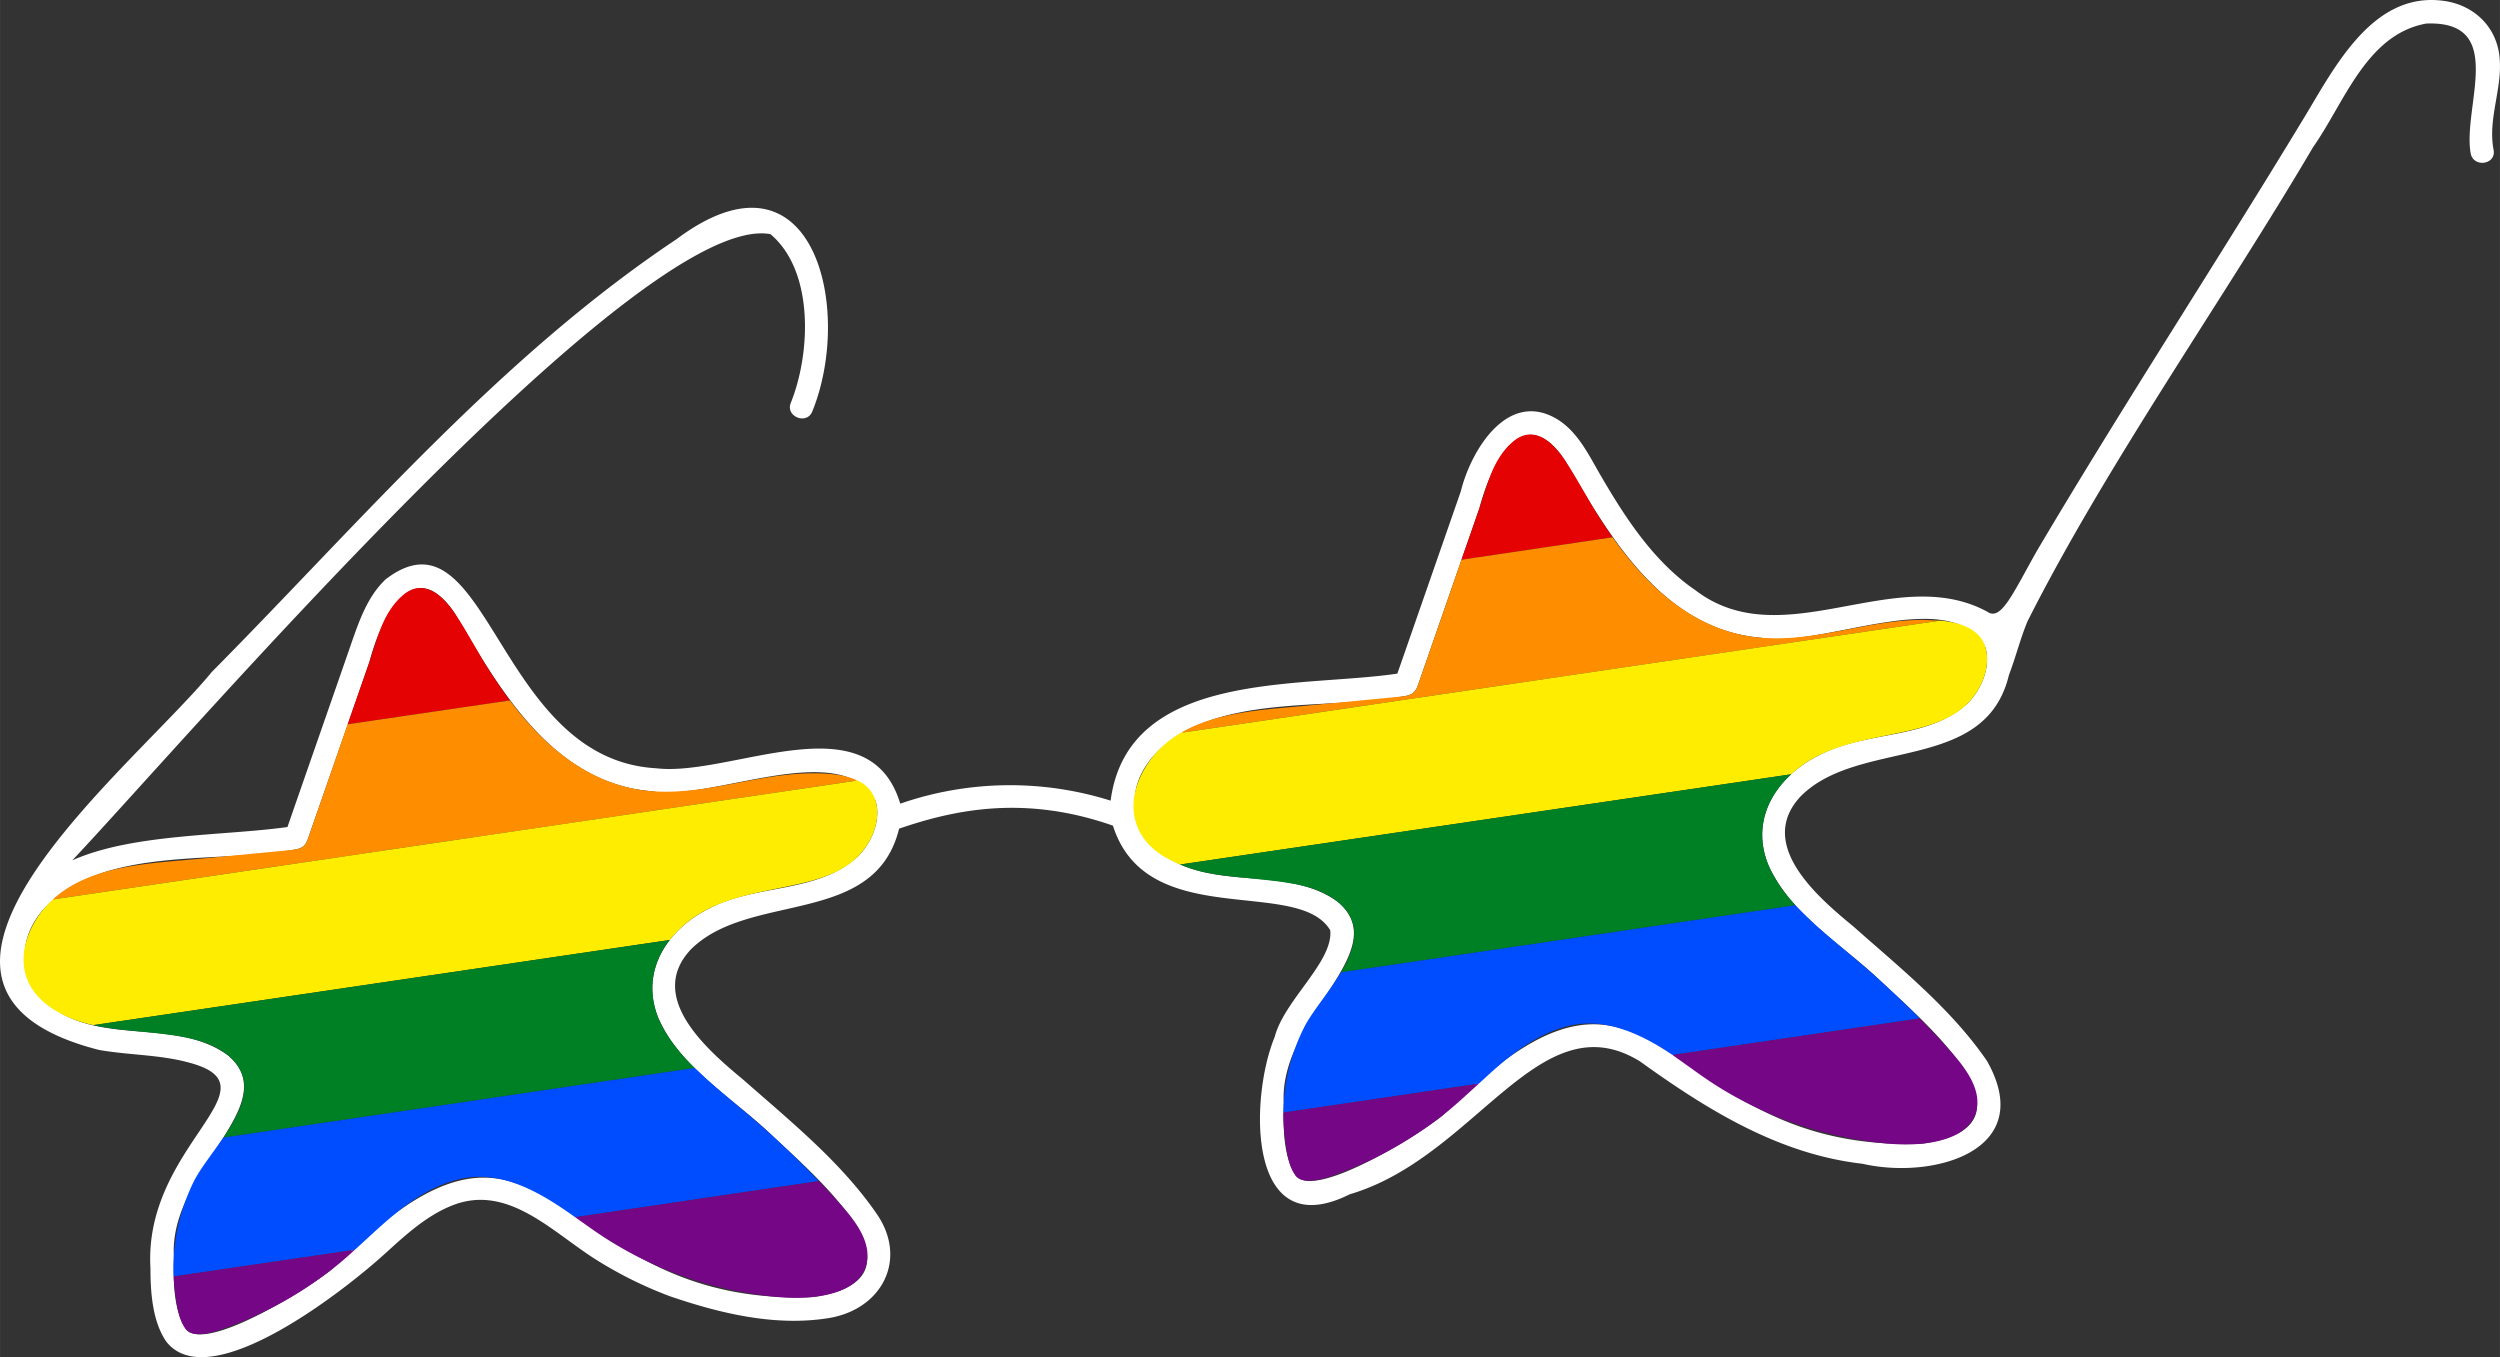 <svg xmlns="http://www.w3.org/2000/svg" width="1080.2" height="586.4" viewBox="-0.005 0.024 1080.266 586.448" style=""><rect x="-0.005" y="0.024" width="1080.266" height="586.448" fill="#333333" stroke="none"/><g><g data-name="Слой 2"><g data-name="Pride29_414299498"><path d="M1079.9 23.3c-1.8-12.5-11.5-21.2-23.9-22.9-31.7-4.4-48.2 30.8-61.9 53C956.6 115.2 917 175.8 880.2 238c-10.4 18.4-15.5 30.5-21.4 26.4-39.8-21.7-88.4 19.7-126.3-9.4-17.7-12.1-30-30.9-40.6-49.1-5-8.5-9.6-18.5-18.2-24.2-21.6-14-37.9 12.2-42.5 30.7l-27.4 78.7c-42 6.3-116.4-1.8-123.9 54.9a144.9 144.9 0 0 0-90.9 1.3c-13.6-45.2-73.3-11.4-105.5-15.3-69.3-3.9-72.4-115.5-116.8-81.7-8 7.5-11.6 18.3-15.1 28.3-9.1 26.3-18.3 52.5-27.4 78.8-28.1 3.9-67 2.8-93 14.4 47.2-49.8 245-280.9 301.7-270.6 19 16 17.4 51.6 8.8 72.9-2.4 5.9 6.9 9.7 9.3 3.7 18.1-44.6.3-118.6-58.7-74.4-76.3 50.9-136.6 122.2-200.8 187-34.3 41.8-154.8 136.2-48.8 163.3 12.9 2.3 26.3 2 39 5.5 39.5 10.5-19.8 35.6-16.7 88.8 0 10.3.8 22.9 6.8 31.7 18.8 24.2 78.3-23.1 94.6-38 8.7-7.9 17.8-16.3 28.8-20.7 24.1-9.8 43.6 11.6 62.3 23.3a174.4 174.4 0 0 0 32.1 15.9c21.7 7.4 45.4 13.1 68.4 9.4s34.3-25.2 21-44.8c-15.4-22.5-37.4-40.2-57.7-58.1-15.3-12.7-42.3-35.6-22.8-56.4 25.3-25.3 79.5-9.5 90-52.2 23.9-8.2 54.2-14.7 92.4-1.3 14.6 46.1 80 21.9 93.9 45.2 1.4 13.6-19.9 30.2-24 46.1-10.9 26.3-12.2 90.3 32.4 68 54.7-16.1 82-84.3 125.5-57.4 28.9 20.8 59.9 40.1 96.1 44.2 30.4 7 75.8-5.5 53.8-44.4-15.4-22.5-37.4-40.1-57.7-58.1-15.3-12.6-42.3-35.5-22.8-56.3 25.3-25.4 79.8-9.6 90-52.5 3-7.8 4.8-15.4 8-23.1 34-67.5 85.2-139.9 123.4-204.9 13.6-19.3 23-48.7 48.9-53.4 35.1-1.4 15.6 35.9 19.2 56.1 1.2 6.3 11.1 4.9 9.9-1.5-2.7-13.9 4.4-27.5 2.4-41.5M370.6 370.2c-17.3 15.9-43.7 11.8-63.8 22.2-18.1 8.9-30.5 27-22.4 47.4 9.7 21.9 31.8 34.2 48.5 50.2 18.4 17.4 72.6 62.7 18.3 70.5-116.4 4.6-111.4-109.4-207.4-12.3-9.4 7.8-54.4 36.4-63.4 26.3-5.8-9.1-5.4-21.2-5.3-31.6-2.1-37.3 47.9-65.4 23.7-86.6-18.9-14.1-45.1-7.4-66.2-15.5S3.1 411 18.7 393c25.5-27.8 74.4-19.5 108.2-25.8 3.8-.5 5.1-1.8 6.1-4.6 9.1-26 17.6-50.5 26.6-76.5 4.8-18.7 18.8-48.1 37-20.9 19.4 33 42.4 73.2 84.8 76.7 26.1 4.8 82.1-23.8 97 4.4 2.4 8.3-1.9 18.1-7.8 23.9zM850.2 304c-17.3 15.8-43.7 11.7-63.8 22.2-18.1 8.8-30.5 26.9-22.4 47.3 9.7 21.9 31.8 34.3 48.5 50.3 18.4 17.4 72.6 62.6 18.3 70.4-116.4 4.6-111.5-109.4-207.4-12.2-9.4 7.7-54.4 36.3-63.4 26.2-5.8-9.1-5.4-21.1-5.3-31.5-2.1-37.3 47.9-65.5 23.7-86.7-18.9-14.1-45.1-7.3-66.2-15.5s-29.5-29.8-13.9-47.7c25.5-27.8 74.3-19.5 108.2-25.9 3.5-.5 5-1.5 6.2-4.8 9.1-26.1 17.4-50.2 26.5-76.3 4.8-18.6 18.8-48 37-20.9 19.3 33 42.4 73.2 84.8 76.7 26.1 4.9 82.1-23.7 97 4.4 2.3 8.4-1.9 18.1-7.8 24z" fill="#fff"></path><path d="M691.8 224.8c-5.5-8.5-10-17.5-15.6-25.9s-13.8-15.5-22.6-7.9-11 19.1-14.4 28.8c-2.6 7.5-5.1 14.8-7.7 22.1l65.3-9.7c-1.7-2.4-3.4-4.9-5-7.4z" fill="#e40203"></path><path d="M606.5 300.9l-40.4 3.9c-17.8 1.8-39.7 2.4-55.9 11.9l328.1-48.5-6.6-.3c-23.8-.3-46.7 9.7-70.7 7.7-20.1-1.6-37.2-12.4-50.7-26.7a156.3 156.3 0 0 1-13.5-16.7l-65.3 9.7c-6.2 18-12.3 35.6-18.8 54.2-1.2 3.3-2.7 4.3-6.2 4.8z" fill="#fe8d00"></path><path d="M498.3 326.8c-6.2 7.7-10.5 18.3-7.6 28.2s10.8 15.1 19.2 18.6l264.1-39a51.1 51.1 0 0 1 12.4-8.4c9.9-4.8 20.7-6.7 31.3-8.9s24.2-4.9 32.5-13.3c5.9-5.9 10.1-15.6 7.8-24s-11.4-11.1-19.7-11.8l-328.1 48.5a43.8 43.8 0 0 0-11.9 10.1z" fill="#ffed00"></path><path d="M512.2 374.5c10.9 4.1 22.8 4.4 34.2 5.7s23.6 2.7 32 9.8c10.4 8.9 7.3 19.8 1 30.2l196.4-29c-4.8-5.3-9.1-11.1-11.8-17.7-6.1-15.2-.7-29.1 10-38.9l-264.1 39z" fill="#008025"></path><path d="M812.5 423.8c-9.1-8.3-18.8-15.8-27.9-24-3-2.8-6-5.6-8.8-8.6l-196.4 29c-5.3 8.9-12.9 17.5-16.2 24.4a85 85 0 0 0-8.5 32.1c-.1 1.3-.1 2.7-.2 4.1l84.5-12.5c11.5-10.7 23.4-21.2 38.9-25s31.4 3.5 44.8 12.6l106.8-15.8c-5.5-5.6-11.2-11-17-16.3z" fill="#004dff"></path><path d="M734.9 464.6a164.3 164.3 0 0 0 63.8 27.1c10.4 2 21.5 3.6 32.1 2.5 8.2-.9 18.5-3.5 22.3-11.7 5.1-11.2-5.4-23-12.5-30.7q-5.4-5.9-11.1-11.7l-106.8 15.8z" fill="#750787"></path><path d="M555.4 493.4c.7 4.8 1.4 10.9 4.6 14.8s11.7 1.4 16.6-.4 10.9-4.2 16.1-6.7a173.2 173.2 0 0 0 30.7-19.1c5.3-4.2 10.4-9 15.6-13.7l-84.5 12.5a89 89 0 0 0 .9 12.6z" fill="#750787"></path><path d="M212.2 291c-5.5-8.4-10-17.5-15.6-25.8s-13.8-15.5-22.6-7.9-11 19.1-14.4 28.8l-9.4 26.9 70.1-10.3c-2.9-3.8-5.5-7.7-8.1-11.7z" fill="#e40203"></path><path d="M352.1 334.2c-23.8-.3-46.7 9.6-70.7 7.7-20.1-1.6-37.2-12.4-50.7-26.8a136.5 136.5 0 0 1-10.4-12.4L150.2 313c-5.7 16.5-11.3 32.7-17.2 49.6-1 2.8-2.3 4.1-6.1 4.6l-40.4 3.9c-20.9 2-47.3 2.5-63.7 17.6l347.7-51.4c-5.5-2.6-12.7-3.1-18.4-3.1z" fill="#fe8d00"></path><path d="M306.8 392.4c9.9-4.8 20.7-6.7 31.3-8.9s24.2-4.8 32.5-13.3c5.9-5.8 10.2-15.6 7.8-23.9a14 14 0 0 0-7.9-9L22.8 388.7c-1.4 1.4-2.8 2.8-4.1 4.3-6.2 7.7-10.5 18.3-7.6 28.3s12.2 16.1 21.5 19.5a67.7 67.7 0 0 0 7.7 2.2l249.1-36.8a49.6 49.6 0 0 1 17.4-13.8z" fill="#ffed00"></path><path d="M284.4 439.8c-5-12.6-2.2-24.4 5-33.6L40.3 443c8.7 2 17.7 2.4 26.5 3.4 10.6 1.2 23.6 2.7 32 9.9 12.1 10.4 5.8 23.4-2.3 35.3l203.7-30.1c-6.5-6.3-12.4-13.4-15.8-21.7z" fill="#008025"></path><path d="M332.9 490c-9.1-8.2-18.8-15.8-27.9-24l-4.8-4.5-203.7 30.1c-4.8 7-10.2 13.7-12.9 19.2a86 86 0 0 0-8.5 32.1 84.2 84.2 0 0 0-.1 8.7l78.3-11.5c13.6-12.3 26.8-26.1 45-30.5s35.3 5.7 50.2 16.4l105.3-15.6c-6.7-7-13.7-13.8-20.9-20.4z" fill="#004dff"></path><path d="M255.3 530.8a163 163 0 0 0 63.8 27.2c10.4 2 21.5 3.6 32.1 2.5 8.2-.9 18.5-3.5 22.3-11.7 5.1-11.3-5.4-23.1-12.5-30.7-2.3-2.6-4.7-5.1-7.2-7.7L248.5 526z" fill="#750787"></path><path d="M75.8 559.7c.7 4.8 1.4 10.9 4.6 14.8s11.7 1.3 16.6-.5a151.6 151.6 0 0 0 16.1-6.7 162.4 162.4 0 0 0 30.7-19.1c3.3-2.5 6.4-5.3 9.5-8.1L75 551.6a74 74 0 0 0 .8 8.1z" fill="#750787"></path></g></g></g></svg>